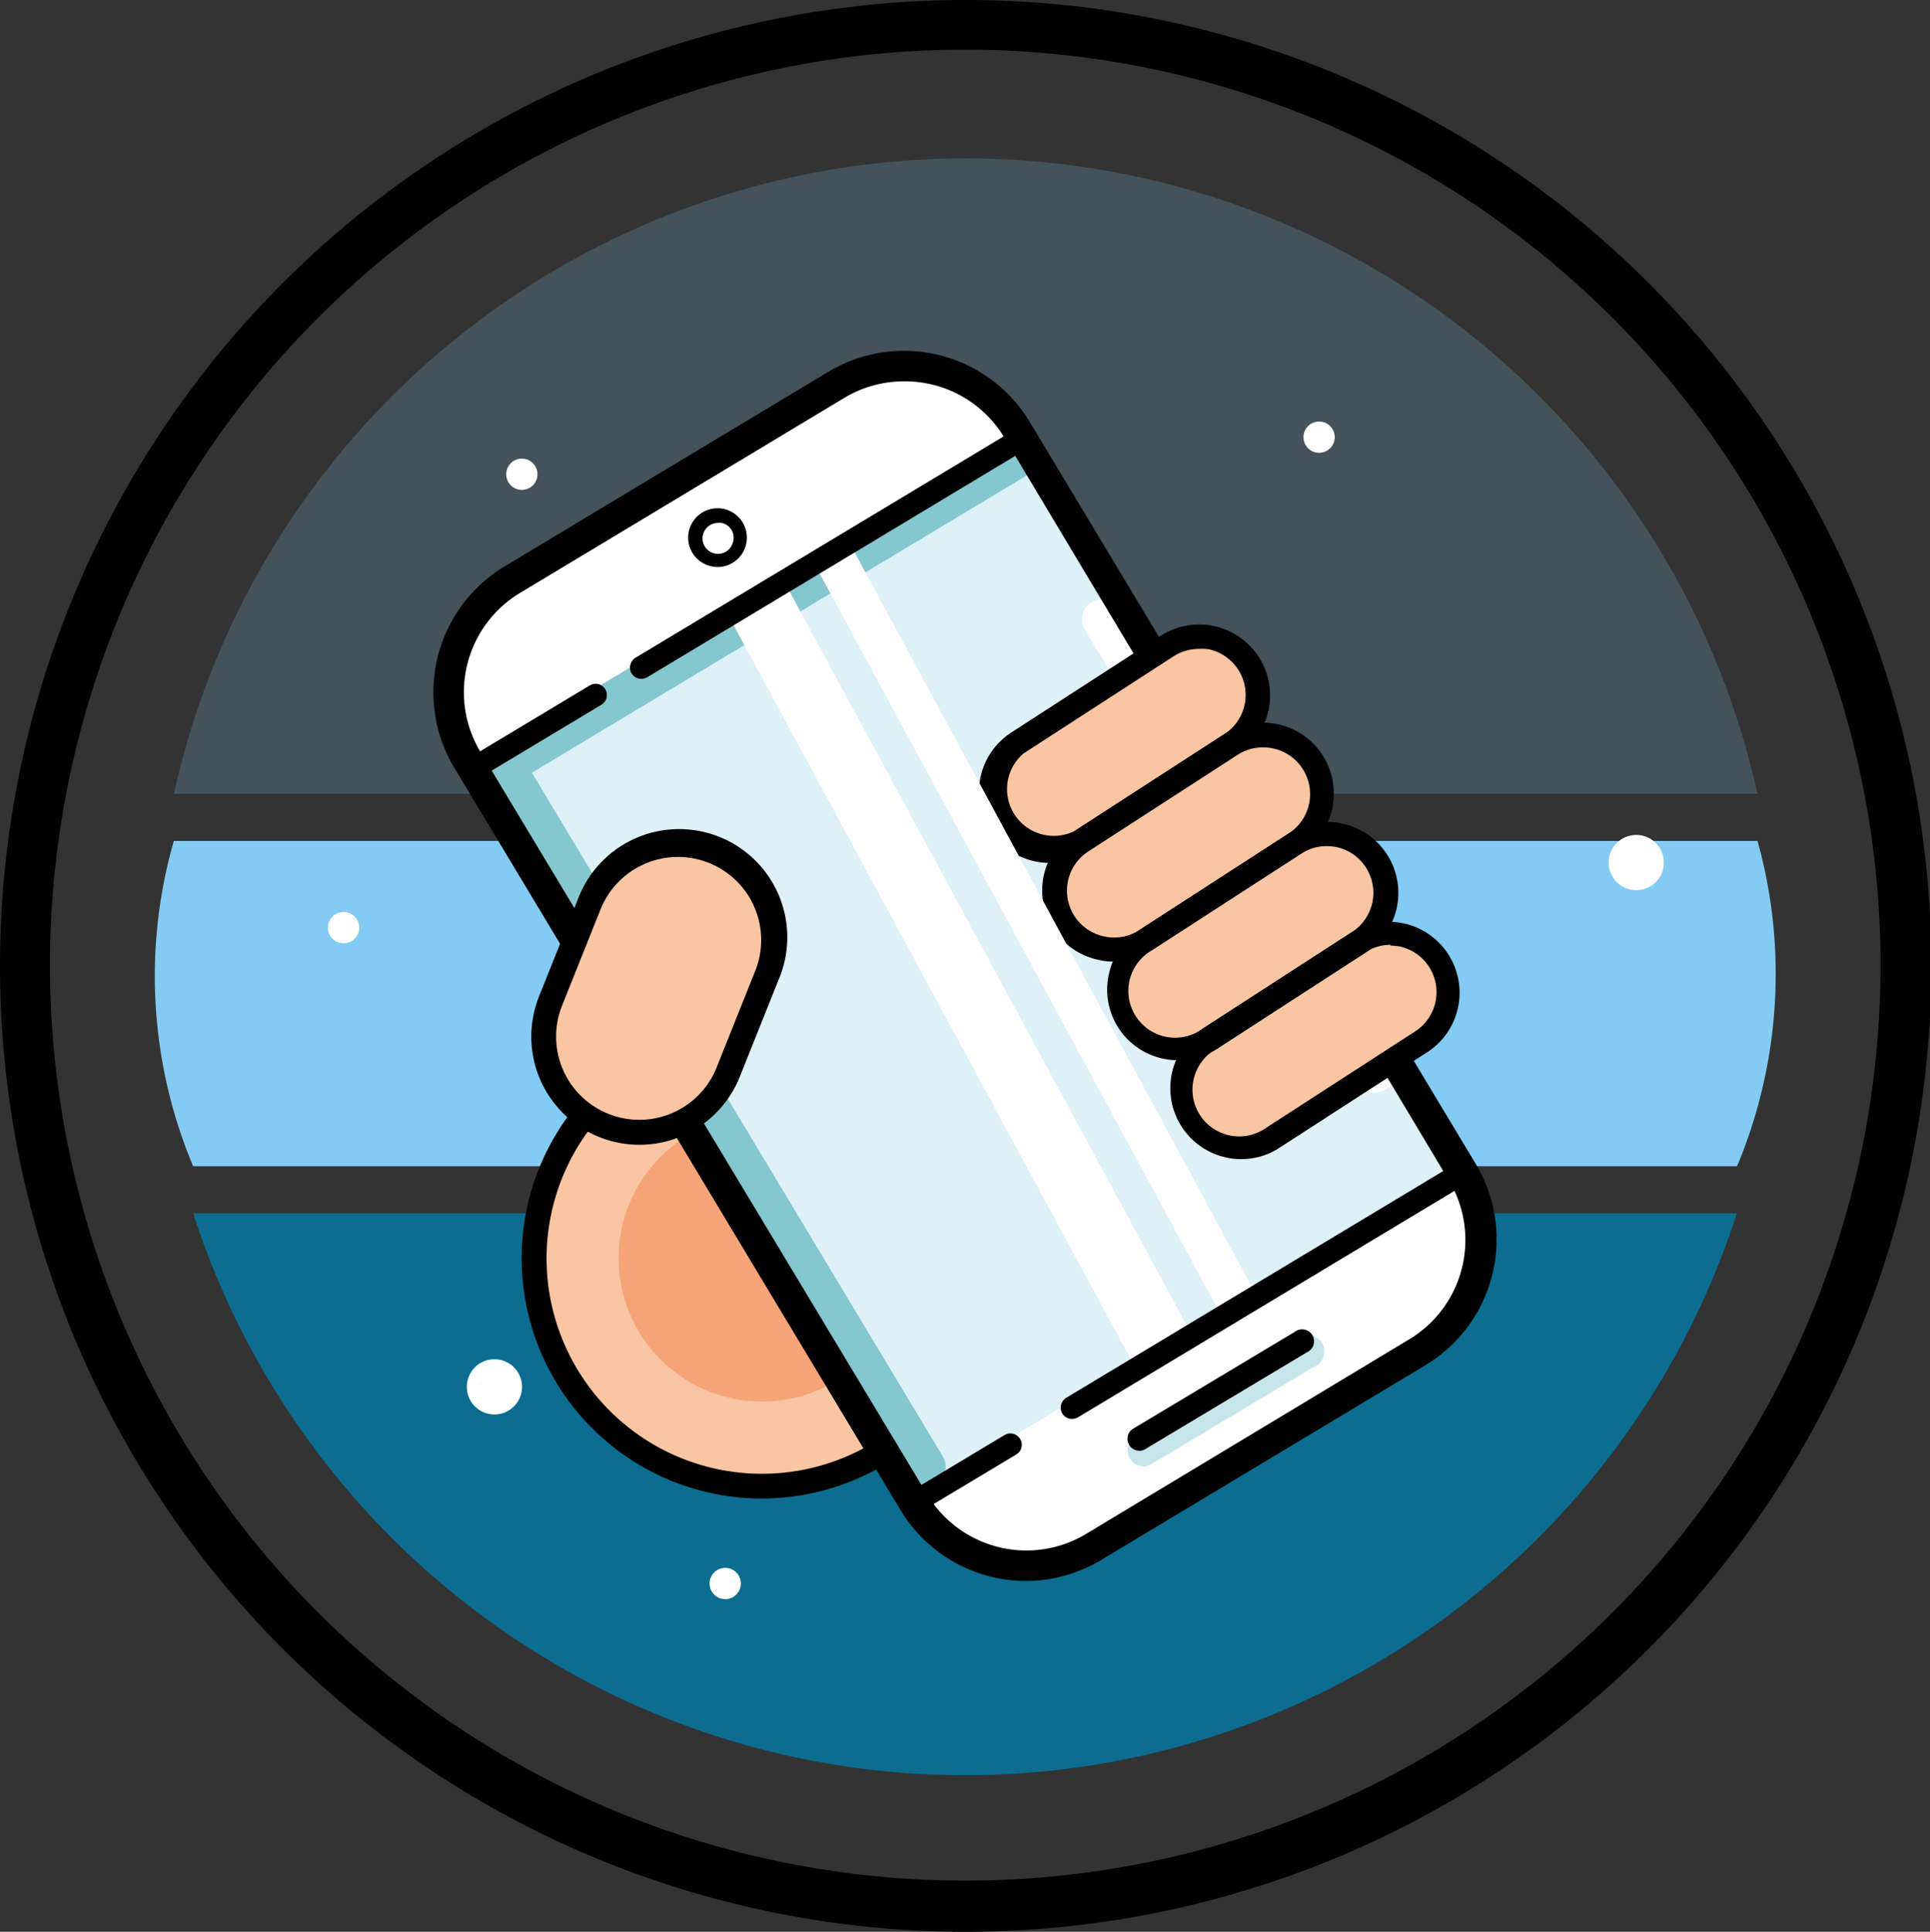 <svg id="Capa_1" data-name="Capa 1" xmlns="http://www.w3.org/2000/svg" viewBox="0 0 99.93 100"><rect x="0" y="0" width="99.93" height="100" fill="#333333" stroke="none"/><defs><style>.cls-1{fill:#010101;}.cls-2{fill:#0c6d90;}.cls-3,.cls-4{fill:#83cbf2;}.cls-3{opacity:0.21;isolation:isolate;}.cls-5{fill:#fff;}.cls-6{fill:#fac5a2;}.cls-7{fill:#f5a477;}.cls-8{fill:#def0f8;}.cls-9{fill:#85c7ce;}.cls-10{fill:#c5e5ea;}</style></defs><path class="cls-1" d="M50,100a50,50,0,1,1,50-50.07V50A50,50,0,0,1,50,100ZM50,2.57A47.39,47.39,0,1,0,96.31,40,47.39,47.39,0,0,0,50,2.57Z" transform="translate(0 0)"/><path class="cls-2" d="M10,62.81H89.93a42,42,0,0,1-79.93,0Z" transform="translate(0 0)"/><path class="cls-3" d="M91,41.09H9a42,42,0,0,1,82,0Z" transform="translate(0 0)"/><path class="cls-4" d="M91.94,50.43a25.73,25.73,0,0,1-2,9.94H10A25.39,25.39,0,0,1,9,43.53H91A25.54,25.54,0,0,1,91.94,50.43Z" transform="translate(0 0)"/><circle class="cls-5" cx="68.3" cy="22.63" r="0.81"/><circle class="cls-5" cx="17.79" cy="48.02" r="0.81"/><circle class="cls-5" cx="37.55" cy="81.97" r="0.81"/><circle class="cls-5" cx="27.02" cy="24.55" r="0.81"/><circle class="cls-5" cx="69.73" cy="68.85" r="1.43"/><circle class="cls-5" cx="84.72" cy="44.65" r="1.43"/><circle class="cls-5" cx="25.6" cy="71.79" r="1.43"/><circle class="cls-6" cx="39.45" cy="65.13" r="11.79"/><circle class="cls-7" cx="39.45" cy="65.13" r="7.42"/><path class="cls-1" d="M39.45,77.57A12.44,12.44,0,1,1,51.89,65.13h0A12.45,12.45,0,0,1,39.45,77.57Zm0-23.58A11.15,11.15,0,1,0,50.6,65.13h0A11.16,11.16,0,0,0,39.45,54Z" transform="translate(0 0)"/><circle class="cls-5" cx="51.32" cy="48.24" r="0.81"/><path class="cls-5" d="M73.41,70,56.63,80.08a6.81,6.81,0,0,1-9.33-2.32h0L25.77,42,24.2,39.33A6.8,6.8,0,0,1,26.52,30h0L43.3,19.92a6.81,6.81,0,0,1,9.33,2.32h0l23.1,38.42A6.81,6.81,0,0,1,73.41,70Z" transform="translate(0 0)"/><path class="cls-8" d="M52.76,22.46,75.58,60.41l0,0L47.17,77.54l0,0L24.33,39.56Z" transform="translate(0 0)"/><path class="cls-9" d="M47.93,76.93a1,1,0,0,1-.89-.5L25.25,40.18a1,1,0,0,1,.35-1.41l26.64-16a1,1,0,0,1,1.06,1.76L27.54,40,48.8,75.37a1,1,0,0,1-.35,1.41,1.08,1.08,0,0,1-.52.15Z" transform="translate(0 0)"/><path class="cls-1" d="M24.48,40.39a.59.59,0,0,1-.59-.59.58.58,0,0,1,.29-.5l6.36-3.82a.58.58,0,1,1,.6,1L24.78,40.3A.53.53,0,0,1,24.48,40.39Z" transform="translate(0 0)"/><path class="cls-1" d="M47.32,78.37a.59.59,0,0,1-.59-.58.6.6,0,0,1,.29-.51l5-3a.59.59,0,0,1,.8.21.58.58,0,0,1-.2.8l-5,3A.61.61,0,0,1,47.32,78.37Z" transform="translate(0 0)"/><path class="cls-10" d="M59.24,75.91a.84.84,0,0,1-.85-.84.86.86,0,0,1,.41-.73l8.35-5A.85.85,0,1,1,68,70.77l-8.35,5A.86.86,0,0,1,59.24,75.91Z" transform="translate(0 0)"/><path class="cls-5" d="M71.18,56.58a1,1,0,0,1-.88-.5L65,47.31a1,1,0,0,1,1.75-1.07h0L72.06,55a1,1,0,0,1-.35,1.41,1,1,0,0,1-.53.15Z" transform="translate(0 0)"/><path class="cls-5" d="M62.33,41.86a1,1,0,0,1-.88-.5l-5.28-8.77a1,1,0,1,1,1.76-1.06h0l5.28,8.77a1,1,0,0,1-.35,1.41,1,1,0,0,1-.53.15Z" transform="translate(0 0)"/><path class="cls-1" d="M53.14,81.84a7.6,7.6,0,0,1-6.52-3.68L23.52,39.74a7.6,7.6,0,0,1,2.59-10.41L42.9,19.24a7.6,7.6,0,0,1,10.41,2.59l23.1,38.42a7.6,7.6,0,0,1-2.59,10.41h0L57,80.76A7.6,7.6,0,0,1,53.14,81.84Zm-6.35-62.1a6,6,0,0,0-3.08.86L26.93,30.69a6,6,0,0,0-2.05,8.24L48,77.35a6,6,0,0,0,8.24,2.05L73,69.31a6,6,0,0,0,2-8.24L52,22.65A6,6,0,0,0,46.79,19.74ZM73.41,70Z" transform="translate(0 0)"/><path class="cls-1" d="M37.18,29.35a1.52,1.52,0,1,1,.76-.22A1.46,1.46,0,0,1,37.18,29.35Zm0-2.28a.8.8,0,1,0,.77,1,.78.78,0,0,0-.58-1A.58.58,0,0,0,37.18,27.07Z" transform="translate(0 0)"/><path class="cls-1" d="M59,75.1a.62.62,0,0,1-.62-.62.6.6,0,0,1,.3-.53l8.35-5A.62.62,0,1,1,67.67,70l-8.35,5A.59.59,0,0,1,59,75.1Z" transform="translate(0 0)"/><path class="cls-6" d="M52.7,38.45l7.73-5a3,3,0,0,1,4.21.9h0a3.05,3.05,0,0,1-.9,4.21l-7.73,5a3,3,0,0,1-4.21-.9h0A3,3,0,0,1,52.7,38.45Z" transform="translate(0 0)"/><path class="cls-1" d="M54.36,44.67a3.67,3.67,0,0,1-2-6.75l7.73-5a3.67,3.67,0,0,1,4,6.16h0l-7.73,5A3.6,3.6,0,0,1,54.36,44.67Zm7.72-11.08a2.41,2.41,0,0,0-1.31.38L53,39A2.42,2.42,0,0,0,55.67,43l7.73-5a2.42,2.42,0,0,0-.81-4.39A2.21,2.21,0,0,0,62.08,33.59Zm1.66,5Z" transform="translate(0 0)"/><path class="cls-6" d="M56,43.55l7.73-5a3,3,0,0,1,4.21.9h0a3,3,0,0,1-.9,4.21l-7.73,5a3,3,0,0,1-4.21-.9h0A3,3,0,0,1,56,43.55Z" transform="translate(0 0)"/><path class="cls-1" d="M57.66,49.78a3.31,3.31,0,0,1-.77-.09A3.67,3.67,0,0,1,55.66,43l7.73-5a3.67,3.67,0,0,1,4,6.16h0l-7.73,5A3.68,3.68,0,0,1,57.66,49.78Zm7.72-11.09a2.36,2.36,0,0,0-1.31.39l-7.73,5a2.42,2.42,0,0,0,.81,4.39A2.38,2.38,0,0,0,59,48.14l7.73-5a2.42,2.42,0,0,0-1.32-4.45Zm1.66,5Z" transform="translate(0 0)"/><path class="cls-6" d="M59.31,48.66l7.73-5a3.05,3.05,0,0,1,4.21.9h0a3.05,3.05,0,0,1-.91,4.21l-7.73,5a3,3,0,0,1-4.2-.9h0A3,3,0,0,1,59.31,48.66Z" transform="translate(0 0)"/><path class="cls-6" d="M62.61,53.77l7.73-5a3,3,0,0,1,4.21.9h0a3,3,0,0,1-.9,4.21h0l-7.73,5a3.05,3.05,0,0,1-4.21-.9h0a3,3,0,0,1,.9-4.21Z" transform="translate(0 0)"/><path class="cls-1" d="M61,54.88a3.44,3.44,0,0,1-.78-.08,3.65,3.65,0,0,1-2.81-4.35A3.62,3.62,0,0,1,59,48.14l7.73-5a3.67,3.67,0,1,1,4,6.16h0l-7.72,5A3.62,3.62,0,0,1,61,54.88ZM68.69,43.8a2.34,2.34,0,0,0-1.31.39l-7.73,5a2.42,2.42,0,1,0,2.62,4.06h0l7.73-5a2.42,2.42,0,0,0-.8-4.4,2.94,2.94,0,0,0-.51-.05Zm1.65,5Z" transform="translate(0 0)"/><path class="cls-1" d="M64.28,60a3.39,3.39,0,0,1-.78-.08,3.67,3.67,0,0,1-1.23-6.67l7.73-5a3.67,3.67,0,0,1,4,6.15h0l-7.73,5A3.59,3.59,0,0,1,64.28,60ZM72,48.91a2.36,2.36,0,0,0-1.31.39l-7.72,5a2.42,2.42,0,1,0,2.62,4.06l7.73-5A2.42,2.42,0,0,0,72.5,49a2.94,2.94,0,0,0-.51-.05Zm1.66,5Z" transform="translate(0 0)"/><rect class="cls-6" x="26.47" y="46.21" width="15.29" height="9.9" rx="4.95" transform="translate(-26.08 63.77) rotate(-68.13)"/><path class="cls-1" d="M33.1,59.26a5.6,5.6,0,0,1-5.59-5.6,5.7,5.7,0,0,1,.4-2.08l2-5a5.6,5.6,0,1,1,10.39,4.17l-2,5A5.6,5.6,0,0,1,33.1,59.26Zm2-14.9a4.32,4.32,0,0,0-4,2.7l-2,5a4.31,4.31,0,0,0,8,3.21l2-5a4.3,4.3,0,0,0-2.39-5.6A4.38,4.38,0,0,0,35.12,44.36Z" transform="translate(0 0)"/><polygon class="cls-5" points="61.52 68.75 58.69 70.62 37.82 32.06 40.65 30.19 61.52 68.75"/><polygon class="cls-5" points="64.81 66.6 63.04 67.74 42.17 29.19 43.95 28.04 64.81 66.6"/><path class="cls-1" d="M55.51,73.45a.58.58,0,0,1-.59-.59.61.61,0,0,1,.28-.5L75.44,60.19a.6.6,0,0,1,.81.2.61.61,0,0,1-.2.81L55.81,73.37A.64.64,0,0,1,55.51,73.45Z" transform="translate(0 0)"/><path class="cls-1" d="M33.2,35.14a.58.58,0,0,1-.58-.58.61.61,0,0,1,.28-.51L52.6,22.21a.59.59,0,0,1,.81.2.59.59,0,0,1-.2.8L33.51,35.06A.68.68,0,0,1,33.2,35.14Z" transform="translate(0 0)"/></svg>